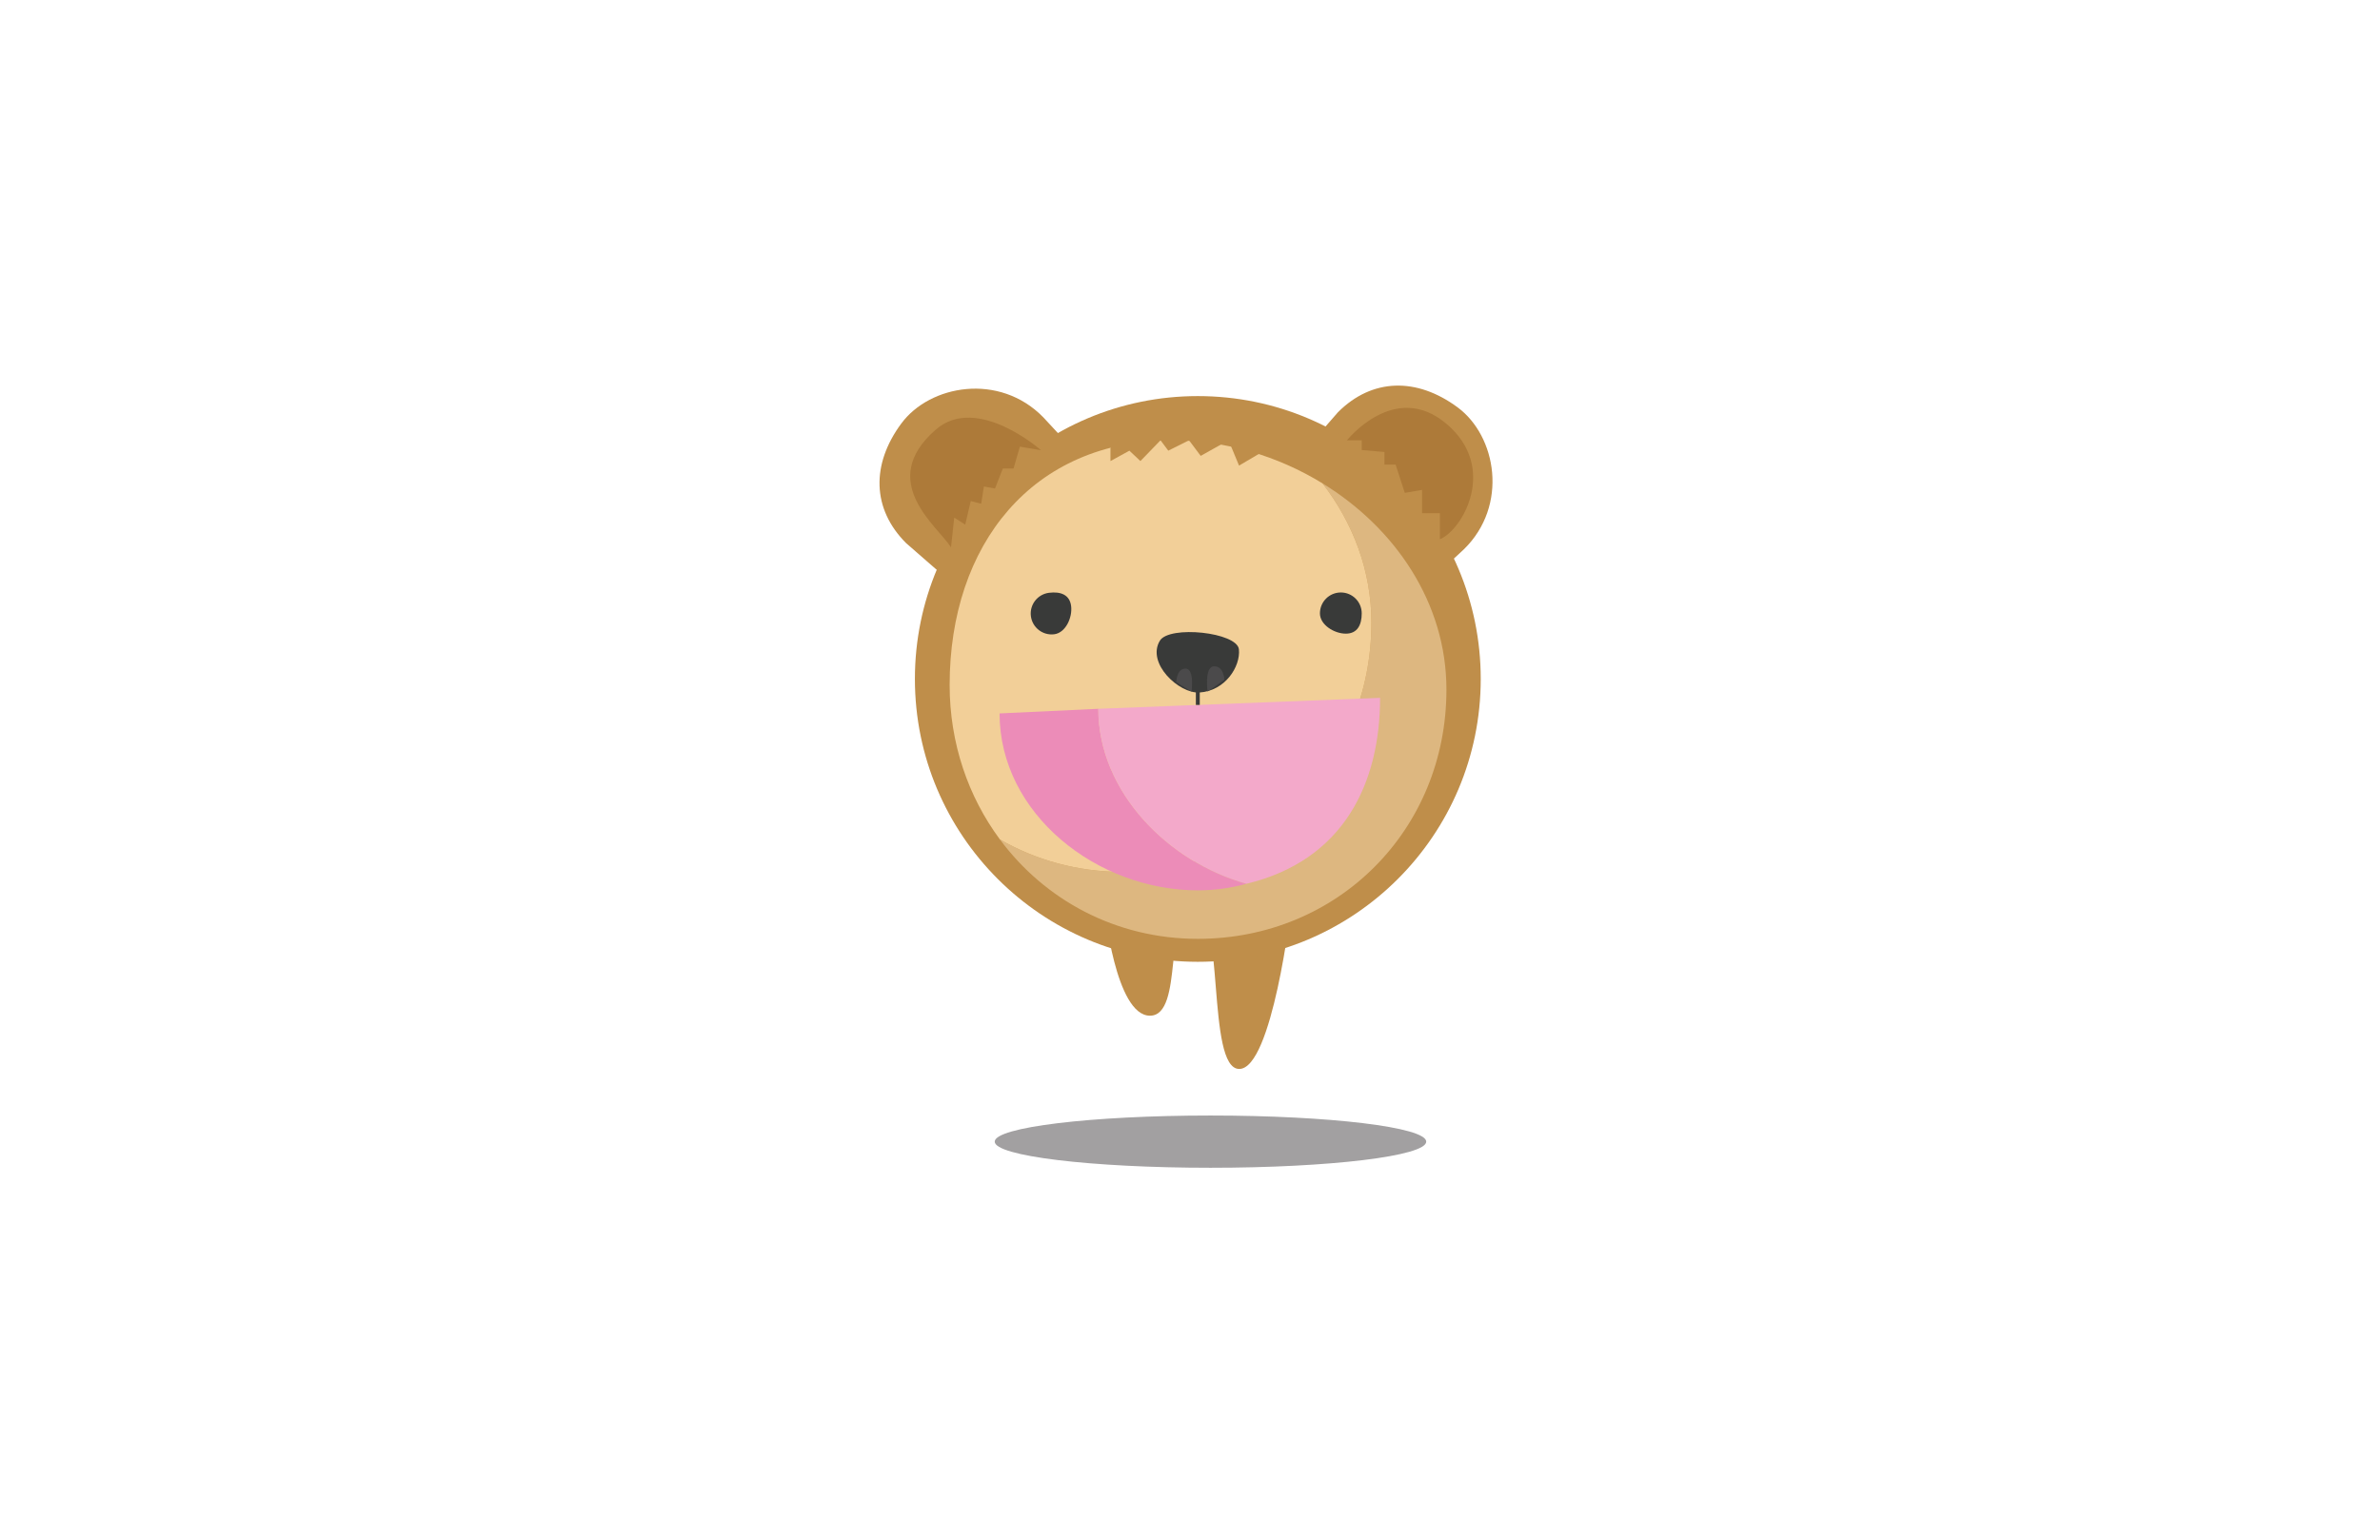 <?xml version="1.0" encoding="utf-8"?>
<!-- Generator: Adobe Illustrator 15.0.0, SVG Export Plug-In . SVG Version: 6.00 Build 0)  -->
<!DOCTYPE svg PUBLIC "-//W3C//DTD SVG 1.1//EN" "http://www.w3.org/Graphics/SVG/1.1/DTD/svg11.dtd">
<svg version="1.1" id="Layer_1" xmlns="http://www.w3.org/2000/svg" xmlns:xlink="http://www.w3.org/1999/xlink" x="0px" y="0px"
	 width="1224px" height="792px" viewBox="0 0 1224 792" enable-background="new 0 0 1224 792" xml:space="preserve">
<path fill="#BF8E4A" d="M568.023,466.866c0,0,5.581,55.559,23.361,55.608c17.78,0.051,6.637-54.493,22.638-55.591
	c16-1.097,6.279,82.931,23.279,82.98s26.721-82.999,26.721-82.999"/>
<path fill="#BF8E4A" d="M463.5,217.884c-15.5,21-15.074,43.926,2.5,61.5l41.458,36.171l63.64-63.639l-34.598-37.31
	C513.979,191.606,478.259,197.888,463.5,217.884z"/>
<path fill="#BF8E4A" d="M749.616,209.529c-21-15.5-43.926-15.074-61.5,2.5l-36.171,41.458l63.639,63.64l37.311-34.598
	C775.895,260.009,769.612,224.288,749.616,209.529z"/>
<circle fill="#BF8E4A" cx="616.021" cy="349.247" r="145.501"/>
<ellipse fill="#A2A0A1" cx="622.532" cy="587.258" rx="110.959" ry="13.438"/>
<path fill="#DDB780" d="M680.162,248.646c15.629,20.309,25.131,44.868,25.131,71.632c0,72.093-55.768,128.23-127.861,128.23
	c-23.213,0-44.705-6.065-63.185-16.688c23.037,31.077,59.566,51.117,101.776,51.117c72.094,0,127.86-56.14,127.86-128.231
	C743.885,310.04,717.432,271.507,680.162,248.646z"/>
<path fill="#F2CF98" d="M705.293,320.278c0-26.764-9.502-51.323-25.131-71.632c-22.887-14.039-49.85-22.172-77.277-22.172
	c-72.095,0-114.5,53.829-114.5,125.925c0,29.885,9.551,57.418,25.862,79.421c18.479,10.623,39.972,16.688,63.185,16.688
	C649.525,448.51,705.293,392.371,705.293,320.278z"/>
<path fill="#393A39" d="M700.318,315.512c0,5.937-2.239,10.436-8.178,10.436c-5.935,0-13.319-4.499-13.319-10.436
	c0-5.936,4.813-10.747,10.75-10.747C695.506,304.765,700.318,309.576,700.318,315.512z"/>
<path fill="#393A39" d="M539.484,304.932c5.89-0.743,10.633,0.915,11.377,6.807c0.743,5.888-2.795,13.778-8.685,14.521
	c-5.89,0.744-11.266-3.431-12.009-9.318C529.425,311.052,533.595,305.675,539.484,304.932z"/>
<g>
	<path fill="#EC8CB8" d="M564.844,364.6l-50.78,2.376c0,51.771,50.189,91.015,101.959,91.015c8.658,0,17.039-1.181,24.998-3.377
		C601.391,443.672,564.844,407.712,564.844,364.6z"/>
	<path fill="#F3A9CA" d="M709.76,358.976L564.844,364.6c0,43.112,36.547,79.072,76.178,90.014
		C691.645,442.476,709.76,402.088,709.76,358.976z"/>
</g>
<path fill="#393A39" d="M616.832,356.221c-10.584,0.631-27.332-15.13-20.323-26.655c4.861-7.994,39.761-4.362,40.646,4.474
	C638.038,342.875,630.085,355.431,616.832,356.221z"/>
<line fill="none" stroke="#393A39" stroke-width="2" stroke-miterlimit="10" x1="616.021" y1="342.833" x2="616.021" y2="362.613"/>
<path fill="#4B4A4B" d="M604.946,350.95c0,0,0.072-7.033,4.77-7.033c4.698,0,3.092,11.827,3.092,11.827"/>
<path fill="#4B4A4B" d="M629.663,349.712c0,0-0.08-6.962-5.241-6.962s-3.396,12.994-3.396,12.994"/>
<path fill="#AD7A39" d="M489.092,281.552l1.658-15.302l5.648,3.622l2.852-12.132l5.365,1.396L506,250.25l5.71,1.038L515.75,241h5.5
	l3.25-11.25l10.893,1.839c0,0-32.907-29.089-54.143-10.589C450.514,247.776,482.434,270.854,489.092,281.552z"/>
<path fill="#AD7A39" d="M740.525,277.386V264h-9.176v-12l-8.892,1.521L717.75,239H712v-6.5l-11.682-1v-5.024h-7.568
	c0,0,24.52-30.976,51.135-8.476S752.301,272.521,740.525,277.386z"/>
<polyline fill="#BF8E4A" points="571.098,230.338 571.098,237.167 580.833,231.833 586.5,237.167 596.839,226.476 600.833,231.821 
	611.5,226.476 617.5,234.5 631.833,226.476 637.22,239.5 651.945,230.833 629.663,218.5 579.833,221.833 "/>
</svg>
